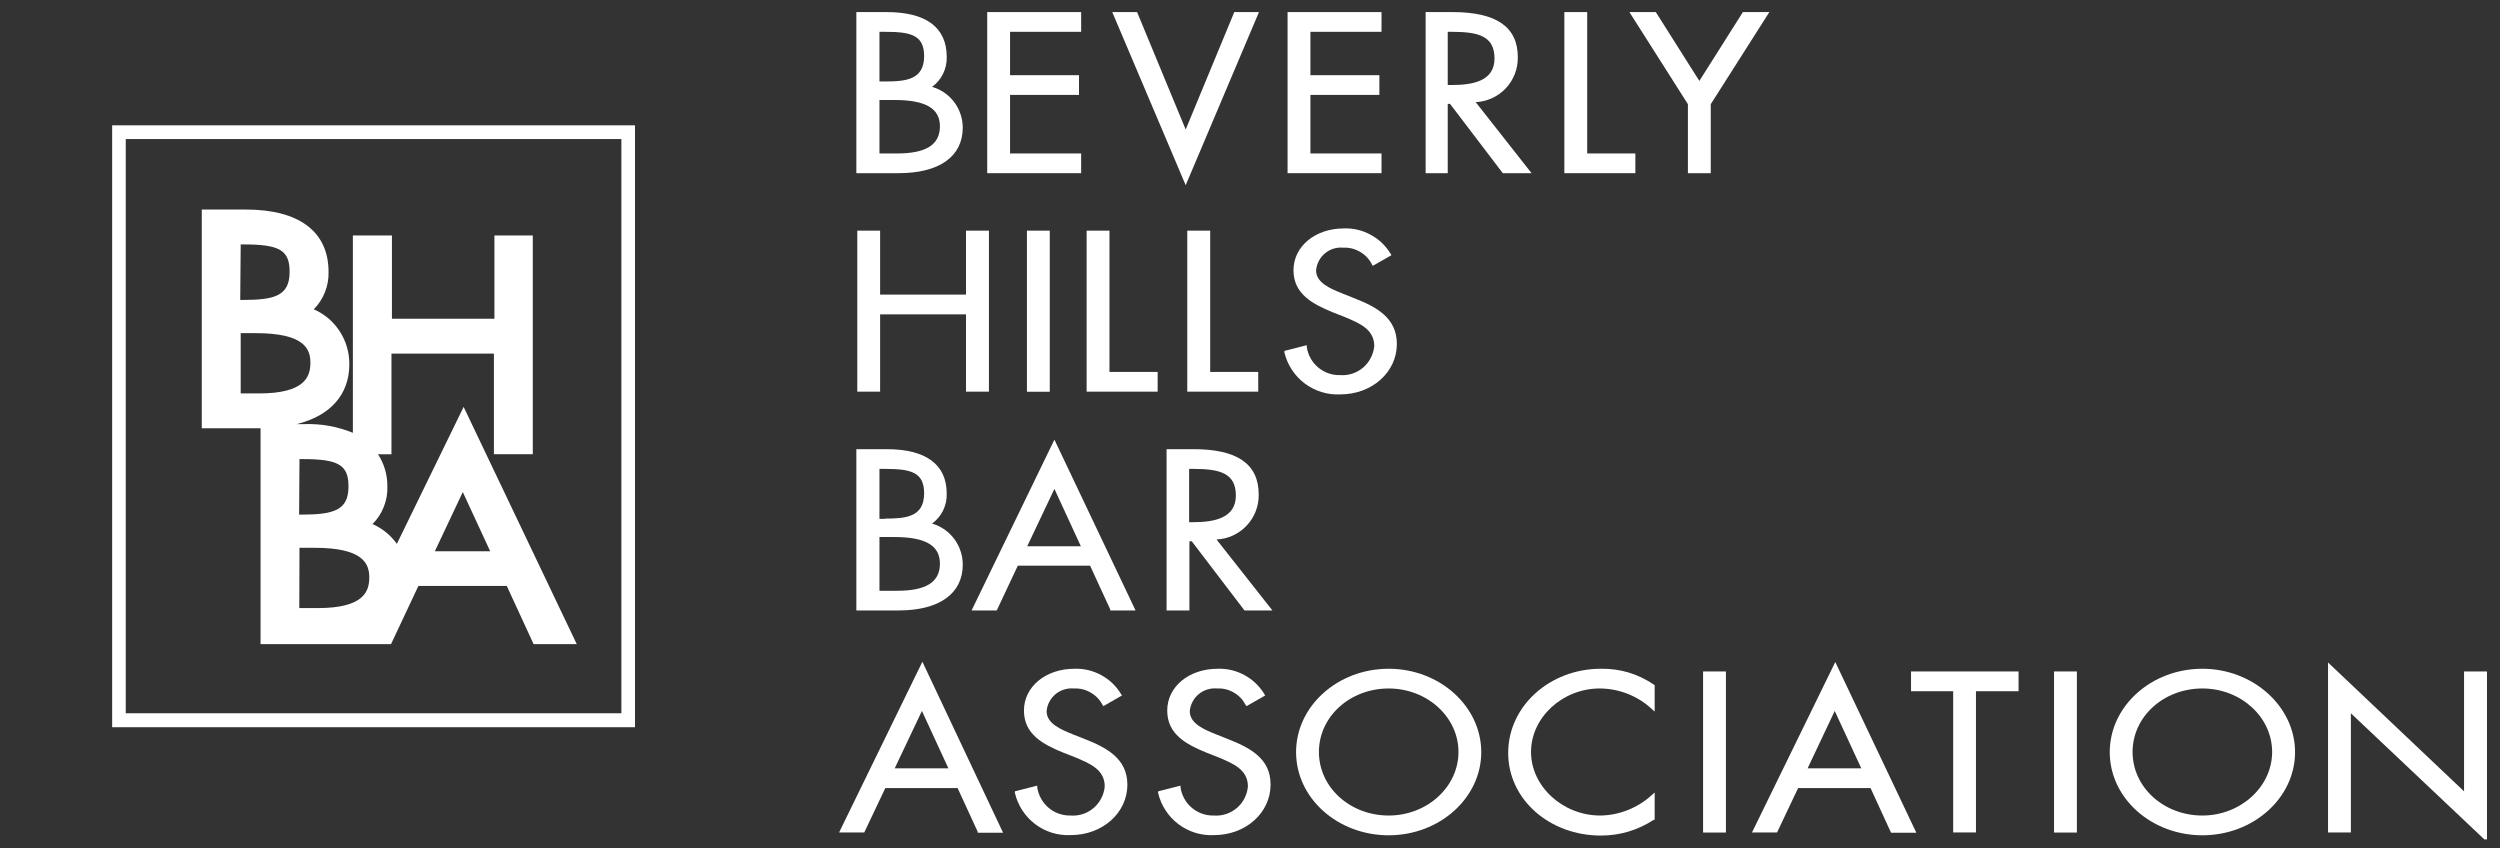 <?xml version="1.0" encoding="UTF-8" standalone="no"?><!DOCTYPE svg PUBLIC "-//W3C//DTD SVG 1.1//EN" "http://www.w3.org/Graphics/SVG/1.1/DTD/svg11.dtd"><svg width="100%" height="100%" viewBox="0 0 280 95" version="1.1" xmlns="http://www.w3.org/2000/svg" xmlns:xlink="http://www.w3.org/1999/xlink" xml:space="preserve" xmlns:serif="http://www.serif.com/" style="fill-rule:evenodd;clip-rule:evenodd;stroke-linejoin:round;stroke-miterlimit:2;"><rect x="0" y="0" width="280" height="95" fill="#333333" stroke="none"/><path d="M12.563,81.448l58.557,-0l-0,-67.412l-58.558,0l0,67.412Zm1.521,-65.875l55.511,-0l-0,64.312l-55.511,0l0,-64.312Z" style="fill:#fff;fill-rule:nonzero;"/><path d="M107.828,14.286c-0.005,-0.515 -0.083,-1.015 -0.25,-1.505c-0.161,-0.489 -0.401,-0.937 -0.708,-1.349c-0.313,-0.411 -0.677,-0.76 -1.099,-1.052c-0.427,-0.291 -0.886,-0.51 -1.38,-0.651c0.536,-0.39 0.948,-0.88 1.239,-1.479c0.292,-0.599 0.422,-1.229 0.401,-1.891c0,-3.286 -2.317,-5.005 -6.719,-5.005l-3.401,0l0,18.042l4.724,-0c4.573,-0 7.193,-1.865 7.193,-5.11Zm-2.557,-0.145c-0,2.093 -1.578,3.047 -4.813,3.047l-1.958,-0l-0,-5.99l1.667,-0c3.484,-0 5.104,0.932 5.104,2.943Zm-6.167,-5.016l-0.604,0l-0,-5.562l0.667,-0c2.942,-0 4.338,0.411 4.338,2.755c-0.031,2.599 -2.005,2.807 -4.401,2.807Z" style="fill:#fff;fill-rule:nonzero;"/><path d="M121.089,17.188l-7.964,-0l0,-6.558l7.724,0l-0,-2.208l-7.724,-0l0,-4.859l7.964,-0l-0,-2.209l-10.521,0l-0,18.042l10.521,-0l-0,-2.208Z" style="fill:#fff;fill-rule:nonzero;"/><path d="M141.005,1.354l-2.765,0l-5.443,13.151l-5.396,-13.036l-0.052,-0.115l-2.776,0l8.224,19.391l8.208,-19.391Z" style="fill:#fff;fill-rule:nonzero;"/><path d="M154.729,17.188l-7.963,-0l-0,-6.558l7.724,0l-0,-2.208l-7.724,-0l-0,-4.859l7.963,-0l0,-2.209l-10.521,0l0,18.042l10.521,-0l0,-2.208Z" style="fill:#fff;fill-rule:nonzero;"/><path d="M171.536,19.396l-6.26,-7.958c0.641,-0.027 1.255,-0.178 1.839,-0.448c0.583,-0.266 1.099,-0.636 1.536,-1.105c0.443,-0.468 0.776,-1.005 1.01,-1.604c0.23,-0.604 0.344,-1.224 0.334,-1.87c-0,-3.401 -2.401,-5.057 -7.308,-5.057l-3.015,0l-0,18.042l2.474,-0l-0,-7.761l0.26,0l5.844,7.678l0.063,0.083l3.223,-0Zm-9.39,-15.833l0.458,-0c3.026,-0 4.781,0.494 4.781,2.994c0,2.506 -2.401,2.964 -4.76,2.964l-0.479,-0l-0,-5.958Z" style="fill:#fff;fill-rule:nonzero;"/><path d="M183.161,17.188l-5.395,-0l-0,-15.834l-2.558,0l0,18.042l7.953,-0l0,-2.208Z" style="fill:#fff;fill-rule:nonzero;"/><path d="M191.604,19.396l0,-7.729l6.563,-10.313l-2.964,0l-4.875,7.709l-4.818,-7.615l-0.052,-0.094l-2.963,0l6.552,10.313l-0,7.729l2.557,-0Z" style="fill:#fff;fill-rule:nonzero;"/><path d="M98.573,25.833l-2.557,0l-0,18.032l2.557,-0l-0,-8.657l9.62,0l-0,8.657l2.567,-0l0,-18.032l-2.567,0l-0,7.162l-9.62,-0l-0,-7.162Z" style="fill:#fff;fill-rule:nonzero;"/><rect x="115.016" y="25.833" width="2.557" height="18.042" style="fill:#fff;fill-rule:nonzero;"/><path d="M129.656,41.656l-5.396,0l0,-15.823l-2.557,0l0,18.032l7.953,-0l0,-2.209Z" style="fill:#fff;fill-rule:nonzero;"/><path d="M135.542,25.833l-2.568,0l-0,18.032l7.948,-0l-0,-2.209l-5.38,0l-0,-15.823Z" style="fill:#fff;fill-rule:nonzero;"/><path d="M150.115,44.172c3.546,-0 6.333,-2.484 6.333,-5.646c-0,-2.984 -2.375,-4.187 -4.807,-5.141l-1.318,-0.526c-1.302,-0.52 -2.922,-1.192 -2.922,-2.573c0.031,-0.375 0.135,-0.723 0.307,-1.057c0.172,-0.328 0.401,-0.614 0.688,-0.854c0.286,-0.24 0.609,-0.417 0.963,-0.526c0.355,-0.109 0.719,-0.146 1.089,-0.109c0.677,-0.032 1.302,0.125 1.885,0.468c0.584,0.339 1.026,0.813 1.328,1.417l0.094,0.146l2.089,-1.193l-0.104,-0.167c-0.552,-0.911 -1.292,-1.614 -2.23,-2.119c-0.932,-0.506 -1.927,-0.745 -2.989,-0.709c-3.224,0 -5.651,2.011 -5.651,4.683c-0,2.666 2.156,3.786 4.37,4.698l1.281,0.505c1.745,0.724 3.396,1.401 3.396,3.297c-0.047,0.468 -0.177,0.911 -0.396,1.328c-0.214,0.416 -0.5,0.776 -0.86,1.083c-0.359,0.302 -0.76,0.526 -1.208,0.672c-0.443,0.146 -0.901,0.198 -1.37,0.161c-0.448,0.016 -0.88,-0.057 -1.307,-0.203c-0.422,-0.151 -0.802,-0.369 -1.146,-0.656c-0.344,-0.292 -0.625,-0.63 -0.844,-1.026c-0.218,-0.391 -0.359,-0.807 -0.427,-1.255l0,-0.209l-2.505,0.641l0,0.177c0.167,0.698 0.448,1.344 0.839,1.938c0.396,0.599 0.875,1.114 1.448,1.541c0.573,0.427 1.198,0.745 1.88,0.953c0.687,0.209 1.38,0.297 2.094,0.261Z" style="fill:#fff;fill-rule:nonzero;"/><path d="M107.828,63.24c0,-0.521 -0.078,-1.026 -0.245,-1.516c-0.161,-0.495 -0.395,-0.948 -0.708,-1.365c-0.307,-0.411 -0.677,-0.765 -1.099,-1.062c-0.427,-0.292 -0.885,-0.516 -1.385,-0.656c0.536,-0.391 0.948,-0.881 1.239,-1.474c0.287,-0.599 0.422,-1.224 0.401,-1.886c0,-3.25 -2.317,-4.974 -6.718,-4.974l-3.402,0l0,18.063l4.724,-0c4.573,-0 7.193,-1.886 7.193,-5.13Zm-2.557,-0.11c-0,2.094 -1.578,3.037 -4.813,3.037l-1.958,-0l0,-6.021l1.667,-0c3.484,-0 5.104,0.943 5.104,2.984Zm-6.167,-5.015l-0.604,-0l0,-5.599l0.667,-0c2.942,-0 4.338,0.416 4.338,2.765c-0.031,2.615 -2.005,2.802 -4.401,2.802l0,0.032Z" style="fill:#fff;fill-rule:nonzero;"/><path d="M108.818,68.37l2.817,-0l2.36,-5.016l8.094,0l2.255,4.896l-0,0.12l2.838,-0l-9.088,-19.13l-9.276,19.13Zm9.276,-13.615l2.963,6.427l-6.01,0l3.047,-6.427Z" style="fill:#fff;fill-rule:nonzero;"/><path d="M140.974,55.375c-0,-3.406 -2.396,-5.068 -7.302,-5.068l-3.016,0l0,18.063l2.558,-0l-0,-7.75l0.26,-0l5.854,7.677l0.052,0.073l3.13,-0l-6.26,-7.948c0.641,-0.031 1.255,-0.177 1.844,-0.448c0.583,-0.271 1.099,-0.641 1.541,-1.115c0.443,-0.468 0.776,-1.005 1.011,-1.609c0.229,-0.604 0.344,-1.229 0.328,-1.875Zm-7.792,-2.859l0.459,-0c3.026,-0 4.776,0.489 4.776,2.994c-0,2.5 -2.396,2.974 -4.756,2.974l-0.479,0l0,-5.968Z" style="fill:#fff;fill-rule:nonzero;"/><path d="M93.979,93.234l2.818,0l2.359,-4.974l8.094,0l2.255,4.901l0,0.105l2.839,-0l-9.037,-19.151l-9.328,19.119Zm9.276,-13.609l2.964,6.427l-6.011,0l3.047,-6.427Z" style="fill:#fff;fill-rule:nonzero;"/><g><path d="M121.453,82.755l-1.312,-0.515c-1.297,-0.532 -2.922,-1.193 -2.922,-2.584c0.031,-0.37 0.135,-0.724 0.307,-1.052c0.177,-0.328 0.406,-0.614 0.688,-0.854c0.286,-0.24 0.609,-0.411 0.963,-0.521c0.354,-0.114 0.719,-0.151 1.089,-0.12c0.666,-0.031 1.291,0.115 1.869,0.448c0.584,0.328 1.032,0.792 1.344,1.386l0.094,0.146l2.083,-1.193l-0.104,-0.167c-0.552,-0.911 -1.292,-1.614 -2.224,-2.12c-0.937,-0.505 -1.932,-0.744 -2.989,-0.708c-3.224,0 -5.657,2.01 -5.657,4.682c0,2.667 2.157,3.792 4.37,4.698l1.287,0.505c1.739,0.724 3.39,1.402 3.39,3.297c-0.041,0.469 -0.172,0.912 -0.39,1.334c-0.214,0.416 -0.506,0.776 -0.86,1.083c-0.359,0.302 -0.76,0.531 -1.208,0.677c-0.448,0.141 -0.906,0.198 -1.375,0.162c-0.443,0.01 -0.88,-0.058 -1.302,-0.209c-0.422,-0.146 -0.808,-0.364 -1.151,-0.656c-0.339,-0.286 -0.62,-0.63 -0.839,-1.021c-0.219,-0.39 -0.364,-0.807 -0.432,-1.255l-0,-0.208l-2.505,0.64l-0,0.177c0.166,0.698 0.442,1.349 0.833,1.953c0.391,0.599 0.875,1.115 1.443,1.547c0.573,0.433 1.203,0.756 1.885,0.964c0.688,0.208 1.386,0.297 2.099,0.26c3.552,0 6.339,-2.484 6.339,-5.656c-0.011,-2.964 -2.391,-4.156 -4.813,-5.12Z" style="fill:#fff;fill-rule:nonzero;"/></g><g><path d="M137.479,82.755l-1.302,-0.515c-1.307,-0.532 -2.922,-1.193 -2.922,-2.584c0.031,-0.375 0.136,-0.724 0.307,-1.052c0.172,-0.333 0.402,-0.62 0.688,-0.854c0.286,-0.24 0.609,-0.417 0.964,-0.526c0.354,-0.109 0.718,-0.146 1.088,-0.115c0.667,-0.031 1.287,0.115 1.87,0.448c0.578,0.328 1.021,0.792 1.333,1.386l0.104,0.146l2.089,-1.193l-0.094,-0.167c-0.557,-0.906 -1.297,-1.614 -2.229,-2.12c-0.932,-0.505 -1.932,-0.739 -2.99,-0.708c-3.224,0 -5.656,2.01 -5.656,4.682c0,2.667 2.151,3.792 4.36,4.698l1.286,0.505c1.74,0.724 3.391,1.402 3.391,3.297c-0.042,0.469 -0.172,0.912 -0.386,1.334c-0.213,0.416 -0.5,0.776 -0.859,1.083c-0.36,0.302 -0.761,0.526 -1.203,0.672c-0.448,0.146 -0.907,0.203 -1.37,0.167c-0.448,0.015 -0.885,-0.058 -1.307,-0.204c-0.422,-0.151 -0.808,-0.369 -1.151,-0.656c-0.344,-0.291 -0.625,-0.63 -0.844,-1.026c-0.219,-0.39 -0.36,-0.807 -0.427,-1.255l-0,-0.208l-2.511,0.64l0,0.177c0.162,0.698 0.438,1.349 0.834,1.948c0.39,0.604 0.869,1.12 1.442,1.552c0.573,0.433 1.198,0.75 1.886,0.964c0.682,0.208 1.38,0.297 2.099,0.26c3.547,0 6.333,-2.484 6.333,-5.656c0.021,-2.964 -2.38,-4.156 -4.823,-5.12Z" style="fill:#fff;fill-rule:nonzero;"/></g><g><path d="M155.531,74.901c-5.719,0 -10.37,4.188 -10.37,9.339c0,5.151 4.651,9.312 10.37,9.312c5.719,0 10.37,-4.193 10.37,-9.312c0,-5.12 -4.651,-9.339 -10.37,-9.339Zm0,16.438c-4.307,-0 -7.812,-3.141 -7.812,-7.12c-0,-3.979 3.505,-7.11 7.812,-7.11c4.308,0 7.818,3.193 7.818,7.11c-0,3.916 -3.51,7.12 -7.818,7.12Z" style="fill:#fff;fill-rule:nonzero;"/></g><g><path d="M179.302,74.901c-5.729,0 -10.385,4.188 -10.385,9.422c-0,5.24 4.656,9.26 10.385,9.26c2.146,-0.005 4.125,-0.599 5.927,-1.77l0.094,-0l-0,-3.058l-0.323,0.292c-0.792,0.724 -1.687,1.281 -2.682,1.677c-0.995,0.396 -2.032,0.604 -3.099,0.615c-4.177,-0 -7.745,-3.256 -7.745,-7.12c-0,-3.86 3.526,-7.11 7.693,-7.11c1.078,0.006 2.125,0.204 3.13,0.599c1.005,0.396 1.906,0.959 2.703,1.698l0.323,0.292l-0,-2.953l-0.083,-0.063c-1.797,-1.218 -3.776,-1.812 -5.938,-1.781Z" style="fill:#fff;fill-rule:nonzero;"/></g><rect x="190.745" y="75.203" width="2.557" height="18.042" style="fill:#fff;fill-rule:nonzero;"/><path d="M196.224,93.234l2.807,0l2.36,-4.974l8.109,0l2.25,4.901l0.052,0.105l2.828,-0l-9.078,-19.12l-9.328,19.088Zm9.266,-13.609l2.974,6.427l-6.011,0l3.037,-6.427Z" style="fill:#fff;fill-rule:nonzero;"/><path d="M214.036,77.417l4.719,-0l0,15.817l2.552,0l0,-15.817l4.771,-0l0,-2.214l-12.042,0l0,2.214Z" style="fill:#fff;fill-rule:nonzero;"/><rect x="230.052" y="75.203" width="2.557" height="18.042" style="fill:#fff;fill-rule:nonzero;"/><g><path d="M246.667,74.901c-5.719,0 -10.375,4.188 -10.375,9.339c-0,5.151 4.656,9.312 10.375,9.312c5.718,0 10.38,-4.193 10.38,-9.312c-0,-5.12 -4.708,-9.339 -10.38,-9.339Zm-0,16.438c-4.313,-0 -7.818,-3.141 -7.818,-7.12c-0,-3.979 3.505,-7.11 7.818,-7.11c4.307,0 7.812,3.193 7.812,7.11c0,3.916 -3.547,7.12 -7.812,7.12Z" style="fill:#fff;fill-rule:nonzero;"/></g><g><clipPath id="_clip1"><rect x="260" y="73.333" width="18.542" height="20.677"/></clipPath><g clip-path="url(#_clip1)"><path d="M275.974,75.203l-0,13.427l-15.234,-14.432l-0,19.036l2.557,0l-0,-13.349l15.245,14.407l-0,-19.089l-2.568,0Z" style="fill:#fff;fill-rule:nonzero;"/></g></g><path d="M51.927,45.573l-7.479,15.338c-0.708,-0.984 -1.62,-1.723 -2.724,-2.218c0.552,-0.552 0.974,-1.193 1.26,-1.922c0.292,-0.729 0.422,-1.485 0.401,-2.266c0.011,-1.312 -0.338,-2.521 -1.046,-3.625l1.505,0l-0,-11.276l11.474,0l-0,11.266l4.354,-0l-0,-24.5l-4.297,-0l-0,9.328l-11.479,-0l-0,-9.328l-4.375,-0l-0,22.104c-1.729,-0.703 -3.526,-1.031 -5.391,-0.974l-0.89,0c3.739,-0.932 5.885,-3.286 5.885,-6.703c0.005,-0.651 -0.083,-1.292 -0.266,-1.917c-0.182,-0.63 -0.448,-1.213 -0.802,-1.76c-0.354,-0.552 -0.781,-1.037 -1.276,-1.459c-0.5,-0.421 -1.041,-0.76 -1.64,-1.02c0.552,-0.552 0.968,-1.198 1.255,-1.922c0.291,-0.729 0.422,-1.485 0.401,-2.266c-0,-4.505 -3.287,-6.984 -9.255,-6.984l-4.943,-0l-0,24.5l6.583,-0l0,24.177l14.61,-0l3.067,-6.521l9.901,0l3.006,6.521l4.833,-0l-12.672,-26.573Zm-18.385,5.844l0.349,-0c4.036,-0 5.14,0.656 5.14,3.078c0,2.656 -1.666,3.14 -5.213,3.14l-0.318,0l0.042,-6.218Zm-0,9.937l1.703,0c5.416,0 6.114,1.766 6.114,3.318c0,1.547 -0.593,3.432 -5.75,3.432l-2.088,0l0.021,-6.75Zm-6.584,-33.979l0.344,0c4.042,0 5.135,0.661 5.135,3.078c0,2.662 -1.656,3.141 -5.218,3.141l-0.313,-0l0.052,-6.219Zm2.089,16.688l-2.089,-0l0,-6.75l1.693,-0c5.427,-0 6.115,1.765 6.115,3.307c-0,1.541 -0.594,3.443 -5.74,3.443l0.021,-0Zm19.656,17.677l3.13,-6.631l3.068,6.631l-6.198,-0Z" style="fill:#fff;fill-rule:nonzero;"/></svg>